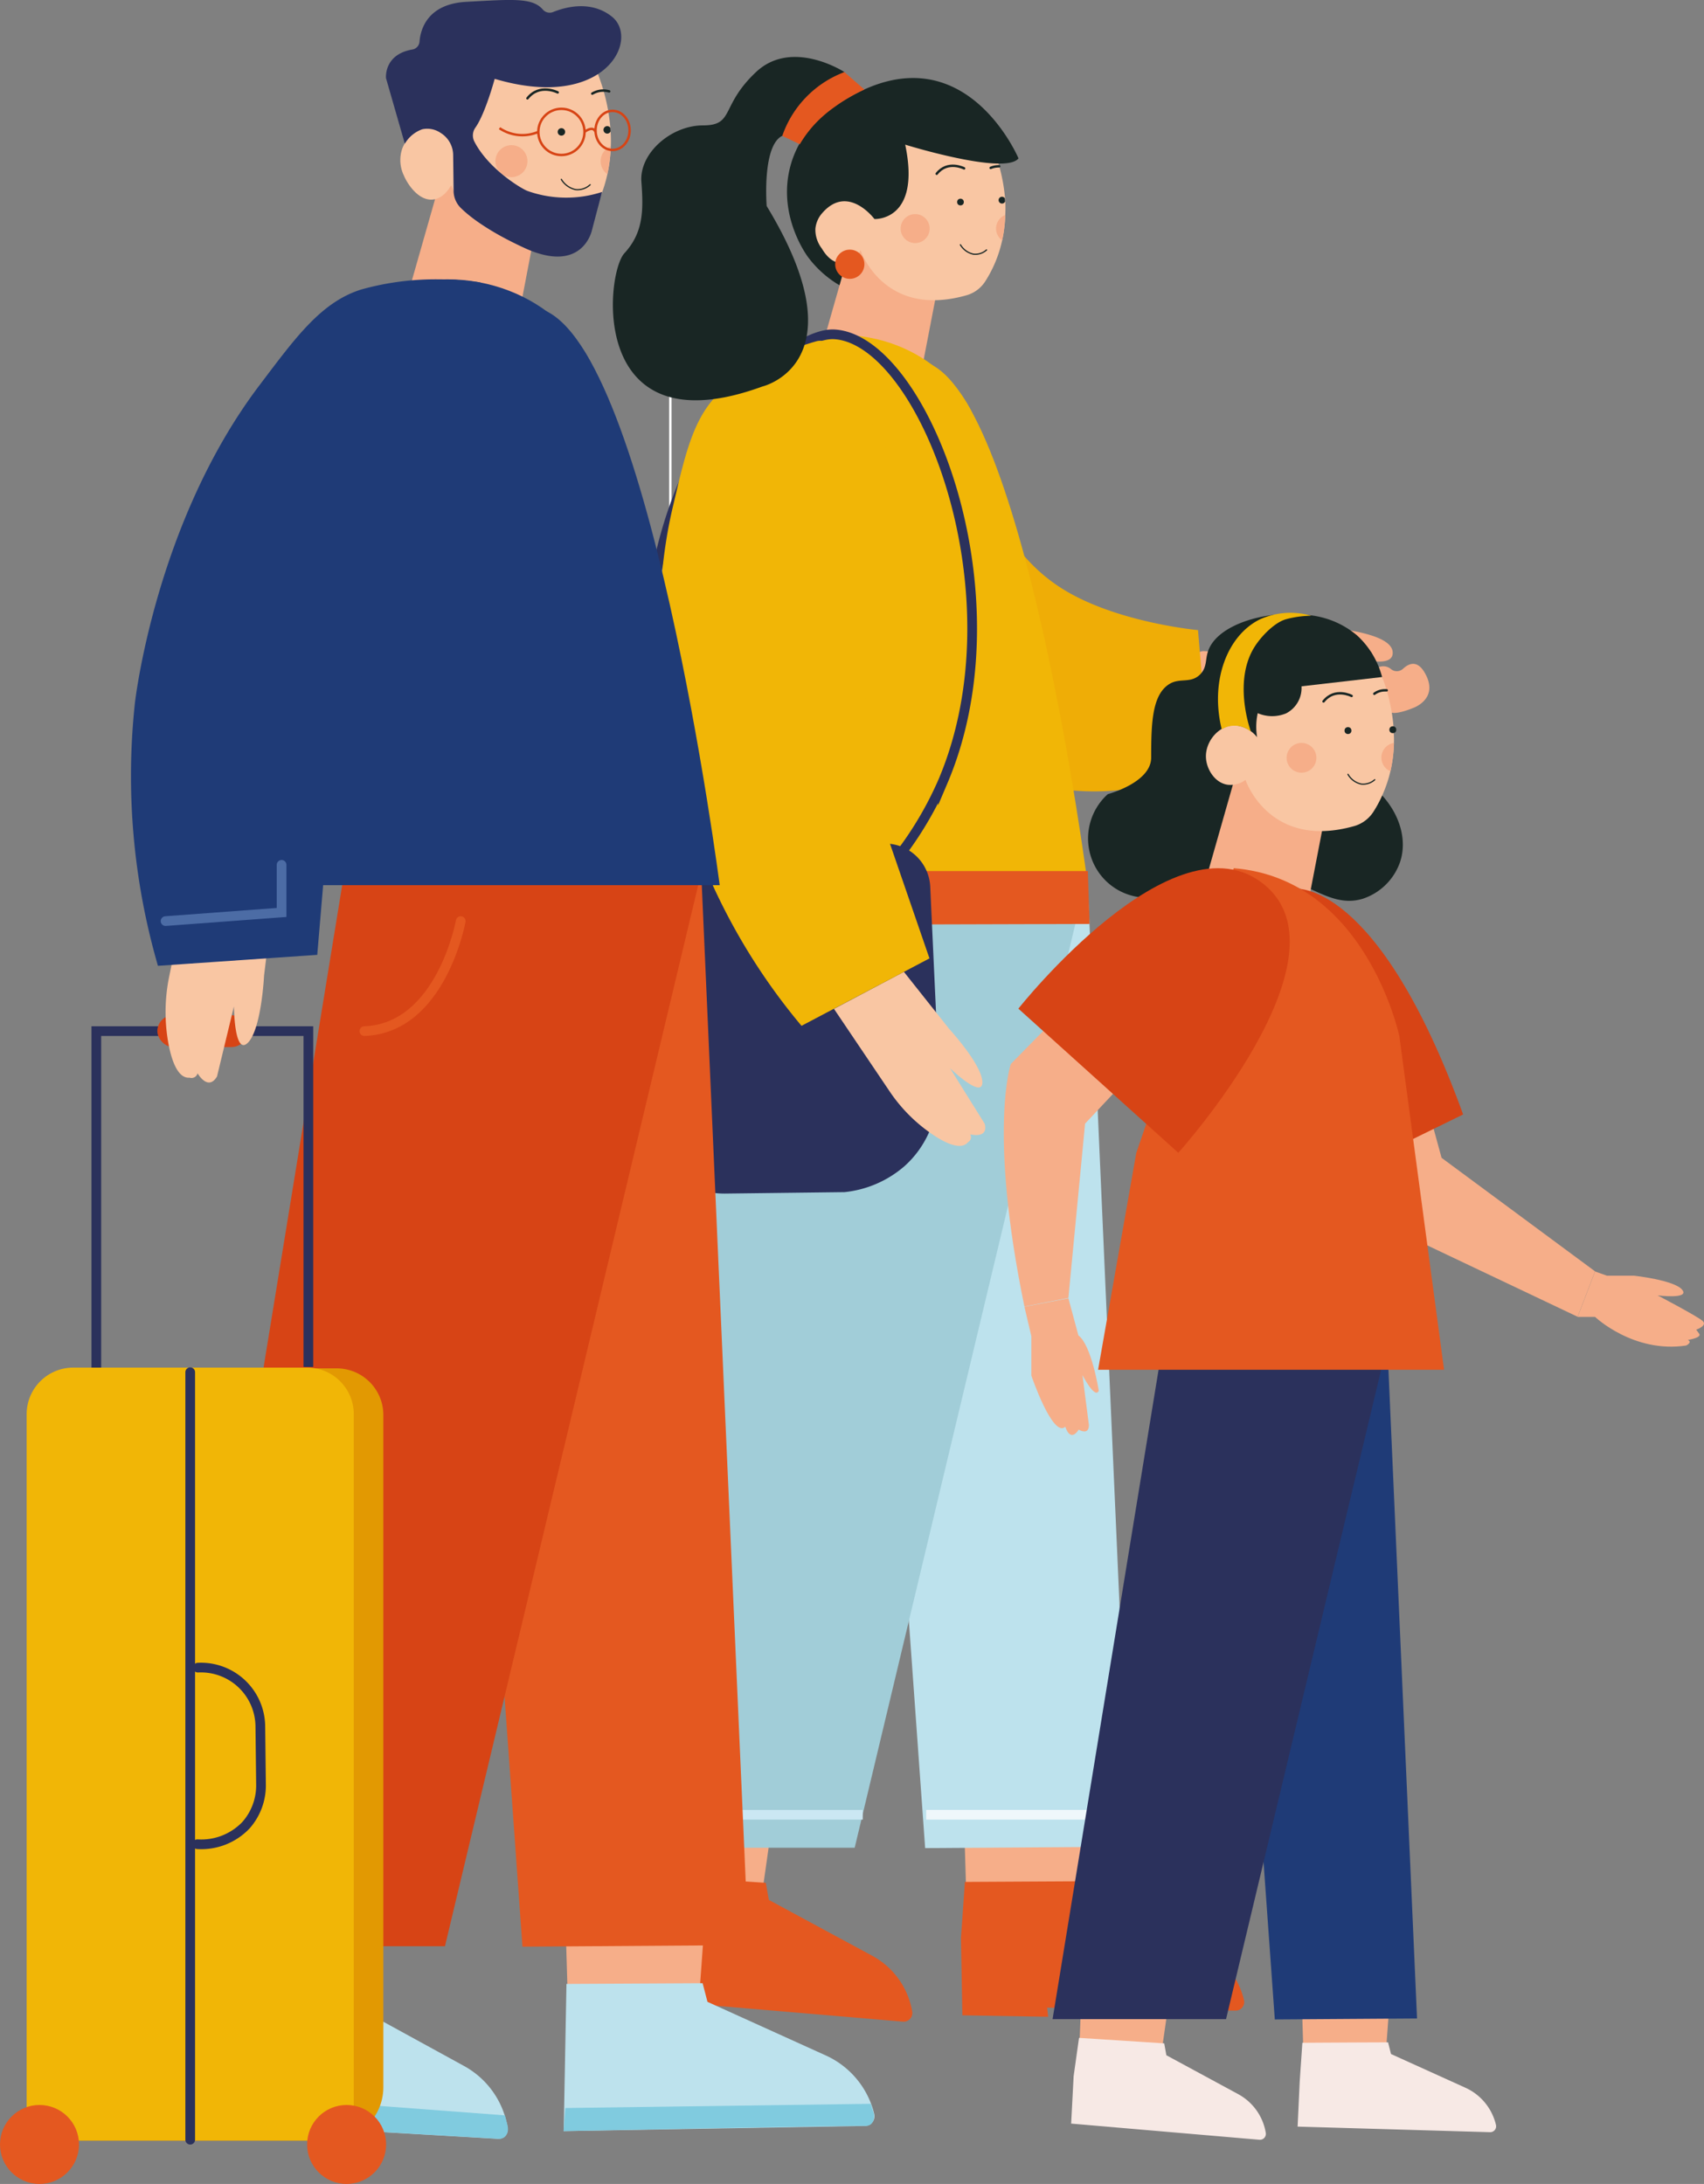 <svg id="Calque_1" data-name="Calque 1" xmlns="http://www.w3.org/2000/svg" viewBox="0 0 351.17 450.19"><rect x="0" y="0" width="351.17" height="450.19" fill="#808080" stroke="none"/><defs><style>.cls-1,.cls-11,.cls-13,.cls-14,.cls-15,.cls-16,.cls-20,.cls-21,.cls-23,.cls-25{fill:none;}.cls-1{stroke:#fff;}.cls-1,.cls-11,.cls-13,.cls-15,.cls-20,.cls-21,.cls-23,.cls-25{stroke-miterlimit:10;}.cls-1,.cls-16,.cls-20{stroke-width:0.5px;}.cls-2{fill:#f6ae89;}.cls-3{fill:#e45820;}.cls-4{fill:#bde2ed;}.cls-5{fill:#a1cdd8;}.cls-6{fill:#efad06;}.cls-7{fill:#f1b606;}.cls-8{fill:#1a1a1a;}.cls-9{fill:#2b315c;}.cls-10{fill:#f9c6a3;}.cls-11,.cls-25{stroke:#2b315c;}.cls-11,.cls-14,.cls-15,.cls-21,.cls-23,.cls-25{stroke-width:2px;}.cls-12{fill:#192624;}.cls-13,.cls-16{stroke:#192624;}.cls-13,.cls-16,.cls-21,.cls-23,.cls-25{stroke-linecap:round;}.cls-13{stroke-width:0.25px;}.cls-14{stroke:#cbe7f3;}.cls-14,.cls-16{stroke-linejoin:round;}.cls-15{stroke:#eff7fb;}.cls-17{fill:#f7e9e5;}.cls-18{fill:#1f3b77;}.cls-19{fill:#d74415;}.cls-20{stroke:#d74415;}.cls-21{stroke:#e45820;}.cls-22{fill:#80cbdf;}.cls-23{stroke:#4c6ca5;}.cls-24{fill:#e29902;}</style></defs><line class="cls-1" x1="174.78" y1="163.62" x2="147.45" y2="173.89"/><path class="cls-1" d="M138.6,165.56V78c0-7.13,5.45-12.9,12.17-12.9h0" transform="translate(-0.45 -0.54)"/><polygon class="cls-2" points="198.68 375.51 199.06 388.1 223.87 388.01 224.71 376.28 198.68 375.51"/><path class="cls-3" d="M255.06,415l-38.81-.61.21,1.88-17.68-.3-.29-16c.28-3.83.54-7.67.81-11.5l25.45-.14.88,3.48,22.12,10a16.18,16.18,0,0,1,9.06,11A1.77,1.77,0,0,1,255.06,415Z" transform="translate(-0.45 -0.54)"/><polygon class="cls-2" points="133.17 374.09 132.67 386.63 157.35 388.27 159 376.66 133.17 374.09"/><path class="cls-3" d="M186.53,417.27,148,414l.07,1.89-17.56-1.53.84-15.95q.79-5.69,1.6-11.39l25.32,1.64.63,3.52,21.29,11.51a16.11,16.11,0,0,1,8.26,11.56A1.78,1.78,0,0,1,186.53,417.27Z" transform="translate(-0.45 -0.54)"/><path class="cls-4" d="M224.62,182.88Q229,282,233.36,381.21l-42.25.29Q184,282.19,176.88,182.88" transform="translate(-0.45 -0.54)"/><path class="cls-2" d="M248.65,134.77l15.65.8a1.78,1.78,0,0,0,1.2-.36l6.56-5a1.86,1.86,0,0,1,1.24-.37c2.87.22,13.71,1.28,14.15,5,.42,3.5-6.46,1.67-8.86.94A1.83,1.83,0,0,0,277,136c-.35.24-.8.56-1.28.92a1.84,1.84,0,0,0,.48,3.2l.07,0a1.88,1.88,0,0,0,2.08-.27c.81-.75,2-1.46,3.19-.79a1.86,1.86,0,0,0,2.12-.32,2.46,2.46,0,0,1,3.46-.27,1.88,1.88,0,0,0,2.46-.06c1.19-1.12,3.06-2,4.69,1.18,2.66,5.1-2.6,6.89-2.6,6.89s-2.84,1.21-4.25,1a1.71,1.71,0,0,0-1.29.23c-1.12.81-3.3,2.22-4.42,1.87a2.18,2.18,0,0,0-.91-.12c-2.32.31-11.12,1.35-13.29-.14a1.67,1.67,0,0,0-1.07-.34l-16.77,1.28a1.82,1.82,0,0,1-2-1.67l-1-11.82A1.82,1.82,0,0,1,248.65,134.77Z" transform="translate(-0.45 -0.54)"/><path class="cls-5" d="M157.47,182.88H224q-23.72,99.27-47.41,198.54H125.07Z" transform="translate(-0.45 -0.54)"/><g id="COU"><path class="cls-2" d="M175.47,52.31,170.15,71s8.75-2.4,20.59,4l2.75-14.25S181.65,45.61,175.47,52.31Z" transform="translate(-0.45 -0.54)"/></g><path class="cls-6" d="M204.19,103.56c4.76,10.34,10.67,15.51,15.15,18.32,11.11,7,28,8.55,28,8.55h0l2.32,27.46a51.61,51.61,0,0,1-43.87,1.69Q205,131.56,204.19,103.56Z" transform="translate(-0.45 -0.54)"/><path class="cls-7" d="M147.35,137.05l-8.19,45.83h85.46S211.19,78.91,190.35,75Z" transform="translate(-0.45 -0.54)"/><path class="cls-8" d="M179.57,90.52c-1.29,4.9-5.91,15.28-13.27,29.52Q172.95,105.26,179.57,90.52Z" transform="translate(-0.45 -0.54)"/><ellipse class="cls-7" cx="173.26" cy="96.07" rx="29.64" ry="27.01"/><path class="cls-3" d="M225,191l-35.16.1v-11h34.8Z" transform="translate(-0.45 -0.54)"/><path class="cls-9" d="M182.79,174.43H141.62a9.34,9.34,0,0,0-9.34,9.34v45.32a17.49,17.49,0,0,0,17.49,17.49l24.73-.3A22.35,22.35,0,0,0,186.77,241c9.47-8.37,7.12-21.87,7-22.71l-1.61-34.95A9.33,9.33,0,0,0,182.79,174.43Z" transform="translate(-0.45 -0.54)"/><path class="cls-10" d="M172.32,208.5l11.4,16.91a32.81,32.81,0,0,0,8.21,8.49c3,2.16,6.5,3.9,8,2.1a1.17,1.17,0,0,0,.46-1.63s3.8,1,3-2.17l-7.16-11.48s6.69,6.49,6.67,2.91-6.84-11-6.84-11l-9.33-11.76Z" transform="translate(-0.45 -0.54)"/><path class="cls-11" d="M172.69,69.48c18.27,1.63,38.44,53.7,22.08,92.16a73.14,73.14,0,0,1-19.11,26c-2.81,1.1-17.66,6.66-28.64-.9-5.82-4-8.55-10.31-10.54-18.8-6.7-28.66-3.25-74.88,26-94.49C168.56,69.36,171.42,69.37,172.69,69.48Z" transform="translate(-0.45 -0.54)"/><path class="cls-7" d="M171.84,72.23a2.73,2.73,0,0,0-3.15-1.34,54.75,54.75,0,0,0-7.16,2.58A51.59,51.59,0,0,0,149.27,81c-5.93,5.18-7.61,13.22-10.17,24.08-7.44,31.57,2.79,63.85,2.79,63.85A127.49,127.49,0,0,0,165.63,212L192,198.1l-11-31.95a47.77,47.77,0,0,1-.68-29.09c2.7-9.12,6.94-19.66,13.08-24.77Z" transform="translate(-0.45 -0.54)"/><path class="cls-12" d="M174.47,15.39s-10.77-7-18.21,0-4.38,11-10.94,11S132.19,32.11,132.63,38s.43,10.47-3.5,14.74-7.44,40.6,28.44,27.47c0,0,20.57-4.81.88-37.2,0,0-1.1-13.91,4-14.72a31.49,31.49,0,0,1,12-12.89Z" transform="translate(-0.45 -0.54)"/><path class="cls-10" d="M207.62,44.86a28.23,28.23,0,0,1-.64,5.23,25.74,25.74,0,0,1-3.5,8.47,6.77,6.77,0,0,1-3.79,2.83c-17.17,4.92-21.9-9.26-21.9-9.26a5,5,0,0,1-3.26,2.68c-2.66.41-4.81-2.64-5.58-4.46a6.64,6.64,0,0,1-.31-5.06A6.31,6.31,0,0,1,173,41.44a6.67,6.67,0,0,1,6.92,2.65l2.44-10a6.85,6.85,0,0,1,7.8-5.16l15.12,2.52a36.65,36.65,0,0,1,2.3,10c0,.22,0,.44.05.66A25.81,25.81,0,0,1,207.62,44.86Z" transform="translate(-0.45 -0.54)"/><path class="cls-13" d="M203.76,52.06a3.42,3.42,0,0,1-2.71.87A4.11,4.11,0,0,1,198.38,51" transform="translate(-0.45 -0.54)"/><path class="cls-12" d="M187,30.36s20.52,6.37,23.35,2.83c0,0-11-26.17-34.66-12.73-2.9,1.65-9.73,5.47-12.21,13.81-3,10.16,2.94,18.51,3.49,19.26a21.88,21.88,0,0,0,6.49,5.81c.43-1.53.87-3.05,1.3-4.58a4,4,0,0,1-1.34,0c-1.92-.34-3-2-3.61-3a6.34,6.34,0,0,1-1.32-4.06,5.66,5.66,0,0,1,1.44-3.27c5.3-6.06,10.73,1.26,10.73,1.26S190.33,46.2,187,30.36Z" transform="translate(-0.45 -0.54)"/><path class="cls-3" d="M161.66,28.55l3.62,1.72a24,24,0,0,1,3.56-4.64,26.38,26.38,0,0,1,3.55-3,36.07,36.07,0,0,1,6.2-3.63l-4.12-3.6a21.59,21.59,0,0,0-12.81,13.16Z" transform="translate(-0.45 -0.54)"/><circle class="cls-2" cx="188.6" cy="47.12" r="2.99"/><path class="cls-2" d="M207.62,44.86a28.23,28.23,0,0,1-.64,5.23,3,3,0,0,1,.64-5.23Z" transform="translate(-0.45 -0.54)"/><circle class="cls-12" cx="197.94" cy="41.65" r="0.69"/><path class="cls-12" d="M207.59,42.09a.71.71,0,0,1-.64.41.7.7,0,0,1,0-1.4.72.72,0,0,1,.59.33Z" transform="translate(-0.45 -0.54)"/><circle class="cls-3" cx="175.13" cy="54.47" r="3.01"/><line class="cls-14" x1="125.74" y1="374.09" x2="177.8" y2="374.09"/><line class="cls-15" x1="190.87" y1="374.09" x2="232.92" y2="374.09"/><path class="cls-16" d="M199.14,35.25s-3.38-1.76-5.65,1.11" transform="translate(-0.45 -0.54)"/><path class="cls-16" d="M206.37,34.82a4.36,4.36,0,0,0-1.76.33" transform="translate(-0.45 -0.54)"/><polygon class="cls-2" points="268.29 412.5 268.55 421.23 285.75 421.17 286.34 413.03 268.29 412.5"/><path class="cls-17" d="M307.53,440.06l-39.66-1.15.43-9.28c.18-2.66.37-5.32.55-8q8.83-.06,17.66-.09l.61,2.41,15.34,6.95a11.23,11.23,0,0,1,6.28,7.63A1.22,1.22,0,0,1,307.53,440.06Z" transform="translate(-0.45 -0.54)"/><polygon class="cls-2" points="222.85 411.51 222.51 420.21 239.62 421.35 240.77 413.29 222.85 411.51"/><path class="cls-17" d="M260,441.62l-38.8-3.33.51-9.77,1.11-7.9,17.56,1.13.44,2.45,14.77,8a11.14,11.14,0,0,1,5.72,8A1.22,1.22,0,0,1,260,441.62Z" transform="translate(-0.45 -0.54)"/><path class="cls-18" d="M286.42,279.06l6.06,137.56-29.31.2q-4.92-68.88-9.86-137.76" transform="translate(-0.45 -0.54)"/><path class="cls-9" d="M239.84,279.06H286l-32.88,137.7H217.37Z" transform="translate(-0.45 -0.54)"/><path class="cls-12" d="M236.54,185.58a12.16,12.16,0,0,1-11.11-8,12.29,12.29,0,0,1,3.32-13.34s8.94-2.35,8.94-7.54c0-7,.16-13,3.8-15.19,2.14-1.3,4.4,0,6.34-2,1.38-1.43,1-3,1.56-4.66,1.83-5.68,12.33-8.64,20.49-7.54a18.16,18.16,0,0,1,10.24,4.21,17.67,17.67,0,0,1,5.61,11,31.63,31.63,0,0,1-.69,21.71c3.92,4.16,5.47,9.54,3.92,14.07a12.16,12.16,0,0,1-7.65,7.5c-7.68,2.37-12.67-5.77-25.3-5.88a30.35,30.35,0,0,0-6.87.73Z" transform="translate(-0.45 -0.54)"/><path class="cls-2" d="M295.35,231.21l2.19,8,31.63,23.4-3.6,9.36L294.2,257.07q-2.82-11.76-5.65-23.51Z" transform="translate(-0.45 -0.54)"/><path class="cls-2" d="M217.82,210.64l-9.06,9.23s-4.68,13.71,2.81,50l9.06-1.79,3.44-35.92,5.77-6.15Z" transform="translate(-0.45 -0.54)"/><g id="COU-2" data-name="COU"><path class="cls-2" d="M254.75,161.52l-5.46,19.18s9-2.46,21.12,4.05l2.82-14.61S261.09,154.65,254.75,161.52Z" transform="translate(-0.45 -0.54)"/></g><path class="cls-10" d="M287.72,153.68v.2a29.53,29.53,0,0,1-.66,5.36c0,.1-.05.2-.07.3a27,27,0,0,1-1.7,5,25.09,25.09,0,0,1-1.82,3.37,7,7,0,0,1-3.88,2.9c-17.61,5-22.46-9.5-22.46-9.5a5.19,5.19,0,0,1-3.63,1c-2.64-.34-4.4-3.15-4.52-5.6-.16-3.25,2.55-6.6,5.81-6.66a6.4,6.4,0,0,1,4.73,2.46,13.22,13.22,0,0,1,10.25-15.06l15.5,2.58a37.46,37.46,0,0,1,2.35,10.16s0,.07,0,.1c0,.23,0,.46.05.68l0,.59C287.74,152.33,287.74,153,287.72,153.68Z" transform="translate(-0.45 -0.54)"/><path class="cls-13" d="M283.76,161.27a3.57,3.57,0,0,1-2.78.89,4.15,4.15,0,0,1-2.73-2" transform="translate(-0.45 -0.54)"/><circle class="cls-2" cx="268.22" cy="156.21" r="3.07"/><path class="cls-2" d="M287.72,153.68v.2a29.53,29.53,0,0,1-.66,5.36c0,.1-.05.2-.07.3l-.42-.23a3.07,3.07,0,0,1,.72-5.53A2.07,2.07,0,0,1,287.72,153.68Z" transform="translate(-0.45 -0.54)"/><circle class="cls-12" cx="277.8" cy="150.6" r="0.71"/><circle class="cls-12" cx="287.04" cy="150.42" r="0.71"/><path class="cls-16" d="M279,144s-3.46-1.81-5.79,1.13" transform="translate(-0.45 -0.54)"/><path class="cls-16" d="M283.68,143.55a3.63,3.63,0,0,1,2.17-.71,2.34,2.34,0,0,1,.38,0" transform="translate(-0.45 -0.54)"/><path class="cls-12" d="M260.58,137.42l1.19,5.39,23.5-2.71L283,134.93Z" transform="translate(-0.45 -0.54)"/><path class="cls-19" d="M267.31,183.75s17-2.2,34.67,46.52l-12.37,6.06Z" transform="translate(-0.45 -0.54)"/><path class="cls-7" d="M252.23,150.88c-2.45-10,1.16-19.33,7.83-22.65a15.38,15.38,0,0,1,10.63-.76,20.48,20.48,0,0,0-5.22.72c-2.33.66-5,3.42-6.37,5.53-4.5,6.92-1.21,16.65-.86,17.63a5.34,5.34,0,0,0-3.45-1.22A5.1,5.1,0,0,0,252.23,150.88Z" transform="translate(-0.45 -0.54)"/><path class="cls-12" d="M259.4,147.44a7.52,7.52,0,0,0,6.1.15,5.87,5.87,0,0,0,2.79-7.33L262.7,138Z" transform="translate(-0.45 -0.54)"/><path class="cls-3" d="M234.62,238.21l-7.87,44.69h71.3l-9.21-68.76S282,181.7,254.71,179.51Z" transform="translate(-0.45 -0.54)"/><path class="cls-19" d="M210.32,208.46s32.16-40.69,50.66-25.59-17.7,55.3-17.7,55.3Z" transform="translate(-0.45 -0.54)"/><path class="cls-2" d="M211.57,269.91,213,276v8.11s4.41,12.95,7,10.53c0,0,.94,3.38,2.76.6,0,0,2.1,1.29,2.1-.95L223.53,284s2.59,5.05,3.36,3.22c0,0-1.47-9.38-4.2-11.41l-2.06-7.65Z" transform="translate(-0.45 -0.54)"/><path class="cls-2" d="M325.57,272h3.6s7.9,7.54,18.77,5.9c0,0,1.36-.65.36-1.15,0,0,2.94-.45,2.33-1.28l-.61-.84s2.45-.83,1.28-1.83-9.23-5.23-9.23-5.23,6.67.84,5.06-1.16-9.89-2.9-9.89-2.9h-5.62l-2.45-.87" transform="translate(-0.45 -0.54)"/><line class="cls-1" x1="90.16" y1="161.66" x2="60.03" y2="172.99"/><polygon class="cls-2" points="116.51 395.27 116.93 409.15 144.28 409.06 145.21 396.12 116.51 395.27"/><path class="cls-4" d="M178.62,438.77l-62,1.07.57-30.34,28.06-.15,1,3.84,24.38,11.05a17.85,17.85,0,0,1,10,12.12A2,2,0,0,1,178.62,438.77Z" transform="translate(-0.45 -0.54)"/><polygon class="cls-2" points="44.29 393.7 43.74 407.53 70.94 409.34 72.77 396.53 44.29 393.7"/><path class="cls-4" d="M103,441.43l-61.76-3.62q1.43-15.06,2.86-30.11,14,1,27.9,2l.68,3.88,23.4,12.83a17.75,17.75,0,0,1,9,12.8A1.94,1.94,0,0,1,103,441.43Z" transform="translate(-0.45 -0.54)"/><path class="cls-3" d="M145.07,182.84q4.81,109.33,9.64,218.66l-46.59.32q-7.83-109.49-15.68-219" transform="translate(-0.45 -0.54)"/><path class="cls-19" d="M71,182.84h73.38L92.15,401.73H35.32Q53.17,292.28,71,182.84Z" transform="translate(-0.45 -0.54)"/><path class="cls-11" d="M20.3,282.61V213.09H64v69.22" transform="translate(-0.45 -0.54)"/><rect class="cls-19" x="32.43" y="209.27" width="18.54" height="6.57" rx="3.28"/><g id="COU-3" data-name="COU"><path class="cls-2" d="M90.88,38.89,85,59.52s9.65-2.65,22.71,4.35l3-15.71S97.69,31.51,90.88,38.89Z" transform="translate(-0.45 -0.54)"/></g><path class="cls-18" d="M63.55,132.48l-9,50.53h94.22S133.93,68.39,111,64Z" transform="translate(-0.45 -0.54)"/><path class="cls-8" d="M99.08,81.19c-1.42,5.4-6.52,16.84-14.63,32.54Z" transform="translate(-0.45 -0.54)"/><path class="cls-10" d="M126.33,30.69a31.06,31.06,0,0,1-.71,5.76,28.44,28.44,0,0,1-3.86,9.34,7.46,7.46,0,0,1-4.17,3.12C98.66,54.33,93.44,38.7,93.44,38.7c-.31.57-1.51,2.62-3.59,2.95-2.94.46-5.31-2.91-6.16-4.91a7.32,7.32,0,0,1-.34-5.58,7,7,0,0,1,4.77-4.25,7.37,7.37,0,0,1,7.63,2.93l2.68-11.06a7.56,7.56,0,0,1,8.6-5.69l16.67,2.78a40.2,40.2,0,0,1,2.54,11c0,.25,0,.49.05.73A28.66,28.66,0,0,1,126.33,30.69Z" transform="translate(-0.45 -0.54)"/><path class="cls-10" d="M39.82,179.78l-4.49,22a36.24,36.24,0,0,0-.32,13c.65,4.08,2,8.13,4.52,7.91a1.29,1.29,0,0,0,1.64-.9s2.14,3.77,4,.66L48.66,208s.07,10.27,2.87,7.49,3.34-13.85,3.34-13.85l2-16.42Z" transform="translate(-0.45 -0.54)"/><ellipse class="cls-18" cx="92.16" cy="87.36" rx="32.68" ry="29.78"/><path class="cls-18" d="M101.59,61.47A3,3,0,0,0,99,58.7a61.37,61.37,0,0,0-8.38-.58,56.73,56.73,0,0,0-15.7,2.09c-8.29,2.58-13.58,9.94-21,19.75-21.59,28.51-25.68,65.61-25.68,65.61A140.57,140.57,0,0,0,33,199.63l32.83-2.26,3.14-37.13a52.68,52.68,0,0,1,12.3-29.63c6.78-8,15.77-16.72,24.23-19.13Z" transform="translate(-0.45 -0.54)"/><path class="cls-13" d="M122.07,38.62a3.81,3.81,0,0,1-3,1,4.52,4.52,0,0,1-2.94-2.11" transform="translate(-0.45 -0.54)"/><circle class="cls-2" cx="105.4" cy="33.22" r="3.3"/><path class="cls-2" d="M126.33,30.69a31.06,31.06,0,0,1-.71,5.76,3.3,3.3,0,0,1,.71-5.76Z" transform="translate(-0.45 -0.54)"/><circle class="cls-12" cx="115.7" cy="27.19" r="0.77"/><path class="cls-12" d="M126.29,27.63a.78.78,0,0,1-.7.45.77.77,0,0,1,0-1.54.79.79,0,0,1,.65.36Z" transform="translate(-0.45 -0.54)"/><circle class="cls-20" cx="115.7" cy="27.19" r="4.76"/><ellipse class="cls-20" cx="126.24" cy="26.88" rx="3.51" ry="4.03"/><path class="cls-21" d="M95.4,190.41s-4,22.11-19.86,22.68" transform="translate(-0.45 -0.54)"/><path class="cls-22" d="M41.25,437.81q.28-3,.56-5.94l62.69,4.72c.21.73.36,1.34.47,1.78a3.52,3.52,0,0,1,.16,1.28,2.15,2.15,0,0,1-.67,1.39,1.69,1.69,0,0,1-1.18.38Z" transform="translate(-0.45 -0.54)"/><path class="cls-20" d="M120.9,27.73s1.76-1.4,2.27,0" transform="translate(-0.45 -0.54)"/><path class="cls-20" d="M111.39,27.73a8.42,8.42,0,0,1-8-.77" transform="translate(-0.45 -0.54)"/><path class="cls-22" d="M116.58,439.84l.38-4.76,62.94-.87.66,2.15s.35,2.55-1.94,2.41S116.58,439.84,116.58,439.84Z" transform="translate(-0.45 -0.54)"/><polyline class="cls-23" points="34.12 189.87 58.03 188.09 58.03 178.28"/><path class="cls-16" d="M115.38,19.59s-3.73-1.93-6.23,1.22" transform="translate(-0.45 -0.54)"/><path class="cls-16" d="M126,19.38a4.45,4.45,0,0,0-3.49.46" transform="translate(-0.45 -0.54)"/><path class="cls-24" d="M21.18,282.07h48.2A9.61,9.61,0,0,1,79,291.69V430.26a11,11,0,0,1-11,11H11.57a0,0,0,0,1,0,0V291.69A9.61,9.61,0,0,1,21.18,282.07Z"/><path class="cls-7" d="M15.1,281.91H63.3a9.61,9.61,0,0,1,9.61,9.61V441.24a0,0,0,0,1,0,0H5.49a0,0,0,0,1,0,0V291.52A9.61,9.61,0,0,1,15.1,281.91Z"/><circle class="cls-3" cx="8.14" cy="442.05" r="8.14"/><circle class="cls-3" cx="71.43" cy="442.05" r="8.14"/><path class="cls-25" d="M41.13,380.7a12.72,12.72,0,0,0,10-3.91,12.37,12.37,0,0,0,3.11-8.29l-.14-12.12A12.24,12.24,0,0,0,41.24,344.3h0" transform="translate(-0.45 -0.54)"/><path class="cls-25" d="M39.65,283.4V441.61" transform="translate(-0.45 -0.54)"/><path class="cls-9" d="M83.86,30.09,80,16.65s-.51-4.86,5.4-5.9A1.76,1.76,0,0,0,86.9,9.16c.21-2.59,1.64-7.81,9.65-8.24C106,.41,110.17,0,112.32,2.51a1.87,1.87,0,0,0,2.12.51c2.46-1,7.76-2.5,12.09.93,5.86,4.62-1.31,19.62-24.13,12.84,0,0-1.94,7.21-4,10.09a2.77,2.77,0,0,0-.17,2.88c2.91,5.62,9.61,9.63,10.9,10.13a23.74,23.74,0,0,0,15.39.22Q123.49,44,122.44,48s-1.9,9.24-14,3.61c-7.59-3.51-11.35-6.53-13.11-8.29a5,5,0,0,1-1.4-3.41l-.09-7.39a5.41,5.41,0,0,0-2.61-4.6,4.84,4.84,0,0,0-3.77-.73,6.75,6.75,0,0,0-3.56,2.94Z" transform="translate(-0.45 -0.54)"/></svg>